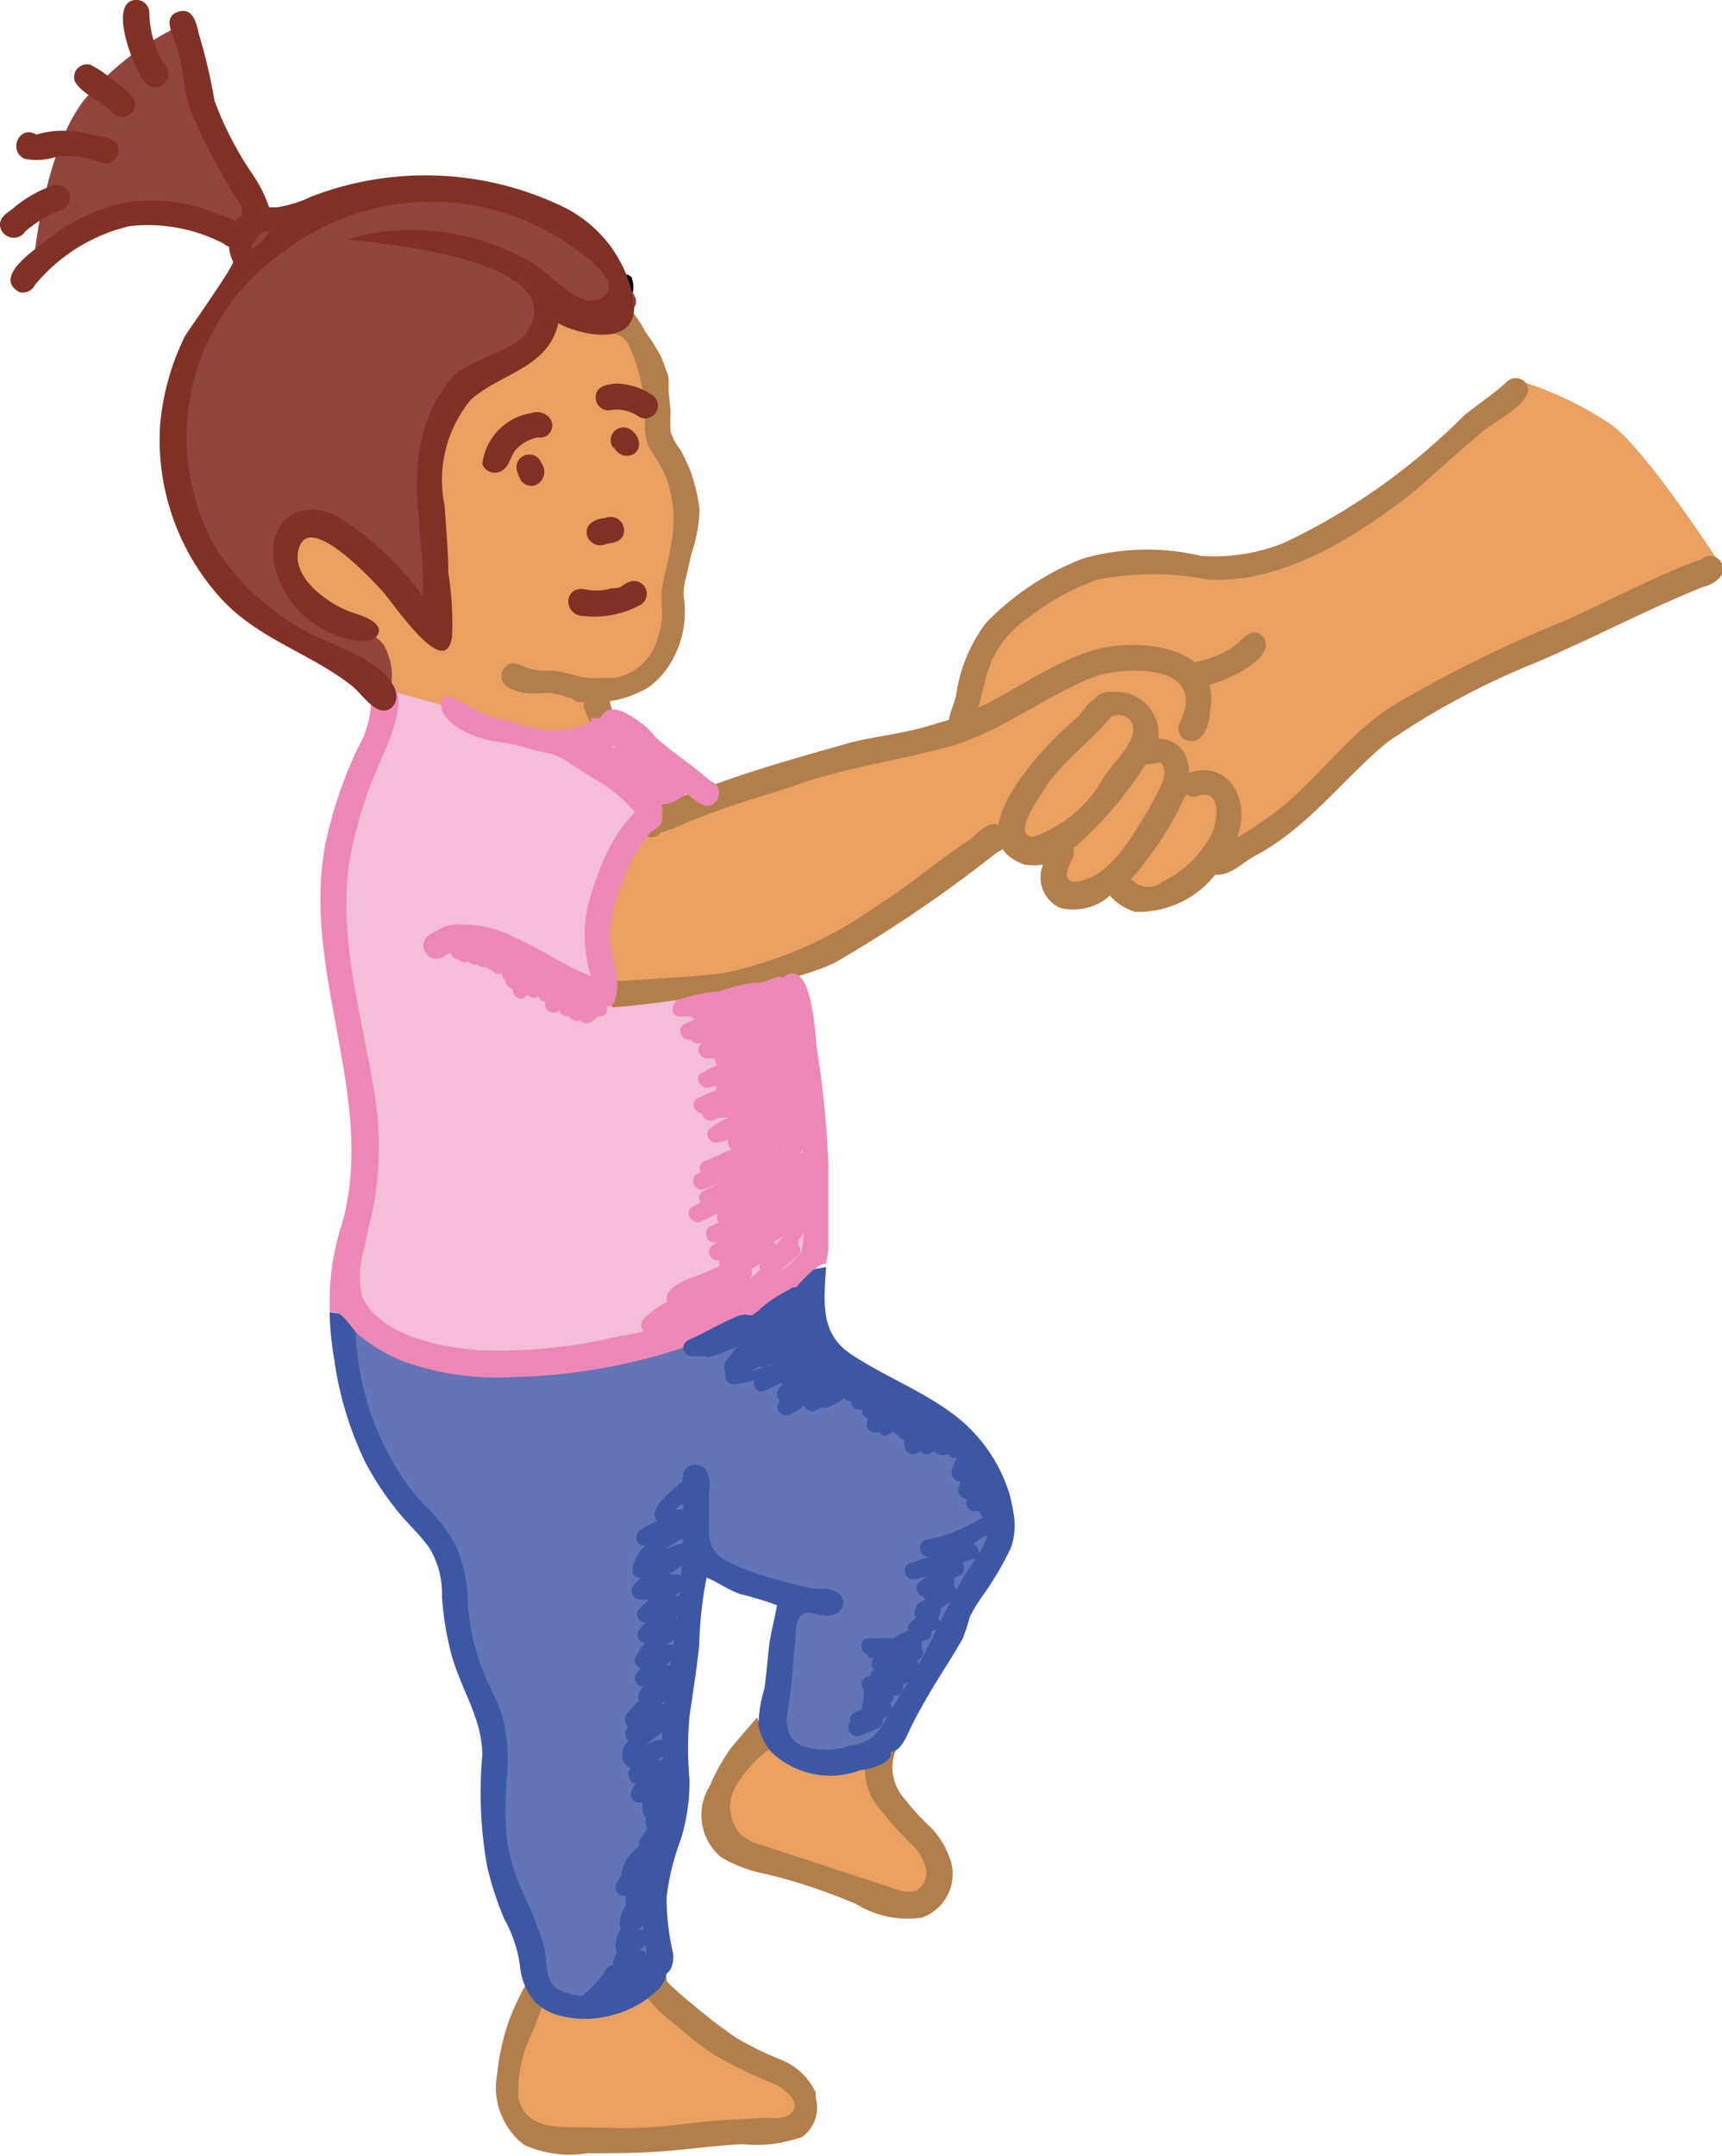 <svg xmlns="http://www.w3.org/2000/svg" viewBox="0 0 51.2 64.08"><defs><style>.cls-1{fill:#f4bdd8;}.cls-2{fill:#6474b7;}.cls-3{fill:#e9a061;}.cls-4{fill:#b27e4c;}.cls-5{fill:#3c58a4;}.cls-6{fill:#ed88b6;}.cls-7{fill:#803124;}.cls-8{fill:#92443f;}</style></defs><g id="Layer_2" data-name="Layer 2"><g id="Card"><path class="cls-1" d="M11.49,20.78a5.23,5.23,0,0,1-.42,1.73,12.17,12.17,0,0,0-1.15,3.85c0,1,.69,4.4.78,5.34s.18,3.15.18,3.15l-.68,3.51s1.21,2,3,2.16,6.4-.28,7.93-1.08a21.4,21.4,0,0,0,3.09-2.08l-.21-6-.59-2.58a5.75,5.75,0,0,1-2.58.72,17.72,17.72,0,0,1-2.66-.15,2.63,2.63,0,0,1-.43-2.2c.42-1,1.22-2.56,1.22-2.56l.27-.33,1.87-.94-3-1.87a4.09,4.09,0,0,1-2.13.65,8.16,8.16,0,0,1-2.67-1.2l-1.55-.44Z"/><path class="cls-2" d="M10.2,39.16a10.11,10.11,0,0,0,.69,3.65c.67,1.26,2,2.36,2.41,3.24s-.13,1.87.32,2.77,1.1,1.6,1.08,2.68-.45,2.39,0,3.44,1.14,2.92,1.14,2.92.22,2.29,2,1.79S19.49,58,19.49,58l.16-2.83a10.87,10.87,0,0,0,.57-2.89,21.18,21.18,0,0,1,.14-3.83c.2-1.32.41-2.36.41-2.36l1.42,1,1.25.28s-.33,2.43-.41,3.22.08,2,1.42,1.75,1.83-.19,2.24-1.18,2.75-4.6,2.75-4.6l.3-2.16A11.12,11.12,0,0,0,27,41.65a17.28,17.28,0,0,1-2.79-2.08l-.17-2a17.69,17.69,0,0,1-5.59,2.84,15.41,15.41,0,0,1-6.95-.33A4.67,4.67,0,0,1,10.2,39.16Z"/><path class="cls-3" d="M15.62,59s-.53,2.11-.55,2.5-.33,1.61.46,1.95,4.89.25,5.74.09,2.63-.08,2.68-.65.12-1-1.19-1.46a10.09,10.09,0,0,1-2.58-1.59L19.25,59a1.8,1.8,0,0,1-1.66.77A3,3,0,0,1,15.62,59Z"/><path class="cls-3" d="M22.94,51.37s-1.51,1.36-1.57,2.14,0,1.49,1,1.72a27.75,27.75,0,0,1,3.45,1c.64.27,2.23.55,2.18-.24s-1.19-1.79-1.51-2.35A5.44,5.44,0,0,1,26.05,52s-1.34.7-2.08.28A3.06,3.06,0,0,1,22.94,51.37Z"/><path class="cls-3" d="M19.22,24.3A5.61,5.61,0,0,0,18,26.66a7.66,7.66,0,0,0,.2,2.73,8.61,8.61,0,0,0,5.24-.57c2.37-1.25,5.73-3.59,5.73-3.59l.72-.43.62.42.86-.07s-.36.72,0,1.1.62.54,1,.33.73-.37.73-.37a.87.87,0,0,0,1,.57c.81-.09,2.07-1.4,2.07-1.4a9.61,9.61,0,0,0,3.36-2c1.19-1.28,1.36-1.57,2.29-2.07s4.28-2.32,5.84-2.91,3.52-1.58,3.52-1.58S49,13.43,47.92,12.63a10.21,10.21,0,0,0-2.58-1.26,53.62,53.62,0,0,1-5.27,4.31,12,12,0,0,1-3.25,1.17c-.63.06-3.48-.58-4.56,0s-2.72,1.08-2.9,2.21-.5,2.49-.5,2.49a8.92,8.92,0,0,0-2.39.56c-1.21.47-5.21,1.44-5.21,1.44Z"/><path class="cls-3" d="M13.56,21.07a10.11,10.11,0,0,0,2.94.85,2.94,2.94,0,0,0,1.6-.43l-.2-.91s2-.48,2.18-1.47.08-1.87.2-2.45a4.42,4.42,0,0,0-.18-2.85,7.81,7.81,0,0,1-.72-2.09A4.05,4.05,0,0,0,18.89,10c-.37-.44-.56-.64-.56-.64A2.77,2.77,0,0,1,17,9.33a4.17,4.17,0,0,0-.51-.3,1.91,1.91,0,0,1-.91,1.57c-.94.62-1.86.61-2.23,1.54a3.94,3.94,0,0,0-.47,3.08,23.33,23.33,0,0,1,.28,3.66l-2.33-2.79-2-.38s-.37,2.12.6,2.4a3.93,3.93,0,0,1,1.27.52s.88.78.86,1.26a1.81,1.81,0,0,0,0,.63Z"/><path class="cls-4" d="M20.8,15.14a5.1,5.1,0,0,0-.3-1.21,5.77,5.77,0,0,0-.27-.56,1.77,1.77,0,0,1-.29-.54,3.92,3.92,0,0,1,0-.59l-.06-.61c0-.1,0-.19,0-.28s0-.2-.06-.3a4.68,4.68,0,0,0-.18-.48,2.12,2.12,0,0,0-.12-.2c-.09-.19-.27-.39-.38-.6a3.25,3.25,0,0,0-.47-.65c-.12-.12-.24-.24-.37-.35a1.2,1.2,0,0,1,.15.52.39.39,0,0,0-.38.09.31.31,0,0,0-.1.25.46.46,0,0,0,.11.3s.12,0,.18,0a.63.63,0,0,1,.22.07.74.74,0,0,1,.24.31,5,5,0,0,1,.41,1.46c0,.27,0,.54.05.8a1.56,1.56,0,0,0,.11.71c.11.19.24.38.35.57a2.31,2.31,0,0,1,.25.61A3.67,3.67,0,0,1,20,15.9c-.06.51-.2,1-.31,1.52a3.4,3.4,0,0,0,0,.78,2.36,2.36,0,0,1-.13.75,1.68,1.68,0,0,1-.74,1,1.78,1.78,0,0,1-.56.2c-.1,0-.2,0-.29,0a2.33,2.33,0,0,1-.37,0c-.45,0-.86-.23-1.31-.22a1.61,1.61,0,0,1-.72-.12c-.18-.08-.37-.17-.53,0a.37.37,0,0,0,0,.57,1.16,1.16,0,0,0,.54.21,3.18,3.18,0,0,0,.69,0,1.94,1.94,0,0,1,.63.15c.1,0,.19.1.3.13a.76.76,0,0,1,.16,0,.66.66,0,0,1,0,.15,3.64,3.64,0,0,0,.25.57c.08.14.14.29.31.34a.4.4,0,0,0,.35-.09.35.35,0,0,0,.12-.39,2.2,2.2,0,0,0-.15-.26,1.57,1.57,0,0,1-.11-.35,3.11,3.11,0,0,0,1.15-.41,2.49,2.49,0,0,0,.67-.74,2.94,2.94,0,0,0,.38-1.94,1.71,1.71,0,0,1,.08-.63l.15-.67A4.46,4.46,0,0,0,20.8,15.14Z"/><path d="M23.86,39.45Z"/><polygon points="23.44 41.52 23.44 41.52 23.44 41.52 23.44 41.52"/><path d="M23.58,39.93s0,0,0,0l0,0Z"/><path d="M24,39.77l.06,0-.05,0Z"/><polygon points="15.31 62.32 15.31 62.32 15.31 62.32 15.31 62.32"/><polygon points="15.39 61.47 15.39 61.46 15.39 61.47 15.39 61.47"/><polygon points="15.39 61.46 15.39 61.46 15.39 61.46 15.39 61.46"/><path d="M15.39,61.46Z"/><polygon points="15.39 61.45 15.39 61.45 15.39 61.46 15.39 61.45"/><path d="M15.72,63.06Z"/><polygon points="15.32 62.33 15.32 62.33 15.32 62.33 15.32 62.33"/><polygon points="15.32 62.32 15.32 62.32 15.32 62.33 15.32 62.32"/><polygon points="15.32 62.32 15.32 62.32 15.32 62.32 15.32 62.32"/><polygon points="15.31 62.32 15.32 62.32 15.32 62.32 15.31 62.32"/><polygon points="15.31 62.32 15.31 62.31 15.32 62.32 15.31 62.32"/><path class="cls-4" d="M24.25,62.34a.83.83,0,0,0,0-.15,1.92,1.92,0,0,0-1.11-1,10.37,10.37,0,0,1-1.25-.62,15.13,15.13,0,0,1-1.3-1c-.19-.15-.38-.31-.56-.48a2.08,2.08,0,0,1-.21-.21c0-.09,0-.19-.09-.28-.36-.49-.88.15-.63.59a4.46,4.46,0,0,0,1,1,10.37,10.37,0,0,0,1.11.87,13,13,0,0,0,1.8.87c.27.13.87.55.5.89-.2.19-.54.12-.8.13l-1.13.06c-.76.05-1.51.17-2.27.22s-1.52,0-2.28,0-1.43-.11-1.61-.85a3.81,3.81,0,0,1,.42-2,9.44,9.44,0,0,0,.35-1c-.2-.1-.25-.45-.48-.48-.06,0-.3.52-.33.58a5.72,5.72,0,0,0-.28.68,6.49,6.49,0,0,0-.31,1.44,2.16,2.16,0,0,0,.79,2.15,3.3,3.3,0,0,0,1.89.25c.76,0,1.51,0,2.27-.06s1.55-.17,2.33-.21a4,4,0,0,0,1.79-.22A1.08,1.08,0,0,0,24.25,62.34Z"/><polygon points="23.86 39.45 23.86 39.45 23.86 39.45 23.86 39.45"/><polygon points="23.86 39.45 23.86 39.45 23.86 39.45 23.86 39.45"/><polygon points="23.86 39.44 23.86 39.45 23.86 39.45 23.86 39.44"/><polygon points="23.86 39.44 23.86 39.44 23.86 39.44 23.86 39.44"/><path d="M28.14,49.48h0Z"/><path d="M11.7,17.4h0l0,0Z"/><path d="M11.2,17.36Z"/><polygon points="11.2 17.36 11.2 17.36 11.2 17.36 11.2 17.36"/><path d="M11.19,17.35h0Z"/><path d="M11.42,17.35h0Z"/><path d="M11.49,17.27h0Z"/><path d="M14.82,5.46Z"/><path d="M13.35,21.39Z"/><path d="M14.31,21.92Z"/><path d="M13.35,21.39Z"/><path d="M13.2,21.21Z"/><polygon points="13.21 21.21 13.21 21.21 13.21 21.21 13.21 21.21"/><polygon points="13.2 21.21 13.2 21.21 13.21 21.21 13.2 21.21"/><polygon points="13.2 21.21 13.2 21.21 13.2 21.21 13.2 21.21"/><polygon points="13.18 21.15 13.18 21.15 13.18 21.15 13.18 21.15"/><polygon points="13.17 21.15 13.17 21.15 13.18 21.15 13.18 21.15 13.17 21.15"/><path d="M13.17,21.15Z"/><polygon points="13.11 20.93 13.11 20.93 13.11 20.94 13.11 20.93"/><path d="M13.11,20.93h0Z"/><polygon points="14.32 21.92 14.32 21.92 14.32 21.92 14.32 21.92"/><polygon points="14.31 21.92 14.31 21.92 14.32 21.92 14.31 21.92"/><polygon points="14.31 21.92 14.31 21.92 14.31 21.92 14.31 21.92"/><path d="M14.31,21.92Z"/><polygon points="14.31 21.92 14.31 21.92 14.31 21.92 14.31 21.92"/><path d="M13.35,21.39Z"/><polygon points="13.35 21.39 13.35 21.39 13.35 21.39 13.35 21.39"/><polygon points="13.34 21.38 13.34 21.38 13.34 21.38 13.34 21.38 13.34 21.38"/><polygon points="13.31 21.36 13.31 21.36 13.32 21.36 13.31 21.36"/><polygon points="13.31 21.36 13.31 21.36 13.31 21.36 13.31 21.36"/><polygon points="13.31 21.36 13.31 21.36 13.31 21.36 13.31 21.36"/><path class="cls-4" d="M29.85,24.66c-.32-.42-.74.06-1,.29-.94.6-1.78,1.35-2.74,1.95a12.15,12.15,0,0,1-4.48,2c-.75.14-3.13.24-3.56.28l.13.76c.32,0,4.87-.47,6.63-1.33a40.12,40.12,0,0,0,4.82-3.28A.43.43,0,0,0,29.85,24.66Z"/><path class="cls-4" d="M19.21,24.86a.42.42,0,0,1-.08-.73c.65-.27,1.3-.52,2-.77,1.37-.51,2.79-.9,4.2-1.3.83-.2,1.71-.28,2.52-.56,1.76-.44,3.13-1.78,4.86-2.23,1.42-.3,3.64,0,3.26,1.92,0,.36-.24,1-.72.8a.37.37,0,0,1-.17-.51c.81-1.68-1.35-1.69-2.42-1.41-1.56.57-2.86,1.69-4.47,2.13s-3.15.62-4.68,1.19c-1,.32-2.06.63-3.07,1.05a7.61,7.61,0,0,1-.79.31A.38.38,0,0,1,19.21,24.86Z"/><path class="cls-4" d="M36.53,19.31a3,3,0,0,1-1.23.4.39.39,0,0,0,0,.72c.54.16,2.89-.84,2.22-1.54C37.16,18.57,36.87,19.16,36.53,19.31Z"/><path class="cls-4" d="M30.63,18.32a7.06,7.06,0,0,1,2-1.09,8.63,8.63,0,0,1,3.32,0c2,.09,3.89-1,5.49-2.16.89-.64,1.72-1.49,2.58-2.19.32-.32,1.8-1,1.32-1.53a.38.38,0,0,0-.54,0c-.4.37-.81.63-1.27,1a19.05,19.05,0,0,1-5.34,3.78,5.53,5.53,0,0,1-2.49.39,7,7,0,0,0-3.5.08,8.11,8.11,0,0,0-2.88,1.91,4.62,4.62,0,0,0-.89,2.14c-.06.38-.48,1,0,1.17a.4.4,0,0,0,.51-.3c.22-.6.3-1.25.53-1.85A3.18,3.18,0,0,1,30.63,18.32Z"/><path class="cls-4" d="M50.59,16.62c-1.43.52-2.77,1.26-4.16,1.87a38.3,38.3,0,0,0-4.77,2.34C40.25,21.61,39.33,23,38.1,24a12.17,12.17,0,0,1-1.29.88l0-.08c.36-1-.26-2.23-1.46-1.83a1.12,1.12,0,0,0-.11-.54.86.86,0,0,0-.8-.47,1.25,1.25,0,0,0-1.37-1.39.58.58,0,0,0-.54.22c-.23.13-.33.39-.53.56-.93.76-3.67,3.62-1.53,4.35a1.94,1.94,0,0,0,.54,0,1,1,0,0,0,.5,1.28A1.62,1.62,0,0,0,33,26.62a1.64,1.64,0,0,0,.74.48A2.9,2.9,0,0,0,36.13,26l.07,0c.43,0,.76-.38,1.13-.57,1.54-.81,2.6-2.28,3.92-3.37a22.9,22.9,0,0,1,4.45-2.38c1.66-.71,3.28-1.57,4.95-2.24a.94.94,0,0,0,.45-.24A.38.38,0,0,0,50.59,16.62ZM31.15,23.3c.54-.74,1.29-1.28,1.89-2a.48.48,0,0,1,.57.11c.36.5-.51,1.23-.77,1.66a3.89,3.89,0,0,1-2.1,1.8C30,24.88,31,23.58,31.15,23.3Zm.76,2.91c-.38-.08-.09-.54,0-.74a.43.43,0,0,0,0-.25,11.1,11.1,0,0,0,2-2.27l.16-.24a2.18,2.18,0,0,0,.43-.05c.36.34-.18,1-.34,1.4C33.62,24.88,33,26.15,31.91,26.21Zm2.65,0a.66.66,0,0,1-.93-.09,4.93,4.93,0,0,0,.43-.52,8.92,8.92,0,0,0,1.2-2,.35.35,0,0,0,.35.06c.71-.25.61.75.41,1.15A3.29,3.29,0,0,1,34.56,26.21Z"/><path d="M9.91,37.37v0a.09.09,0,0,1,0,0h0Z"/><path d="M23.76,39Z"/><path class="cls-4" d="M28.27,55.32a2.57,2.57,0,0,0-.59-1,7.38,7.38,0,0,1-.9-1A1.39,1.39,0,0,1,26.64,52l-.84.12a1.7,1.7,0,0,0,.26,1.52,11.05,11.05,0,0,0,1.07,1.2,1.5,1.5,0,0,1,.4.7.59.59,0,0,1-.33.67,1,1,0,0,1-.57-.06l-3.95-1.3a1.59,1.59,0,0,1-.65-.32,1.22,1.22,0,0,1-.17-1.41,3.66,3.66,0,0,1,1-1.12l-.35-.95s-.7.8-.77.9a5.83,5.83,0,0,0-.64,1.14,1.63,1.63,0,0,0,.34,2.11,4.09,4.09,0,0,0,1.38.51,17.28,17.28,0,0,1,2.63.88A2.93,2.93,0,0,0,27.4,57a1.37,1.37,0,0,0,.92-1.4A1,1,0,0,0,28.27,55.32Z"/><path class="cls-5" d="M30.14,45a5.47,5.47,0,0,0-.13-.61,4.69,4.69,0,0,0-1.78-2.44c-.92-.66-2-1.08-2.94-1.71s-.78-1.62-.73-2.58l-.76.13a3.51,3.51,0,0,0,.5,2.6C25.65,41.86,28,42,29,43.92a3.46,3.46,0,0,1,.41,1.37c0,.51-.37,1-.63,1.37-.62,1-1.05,2.11-1.65,3.14-.28.47-.6.92-.85,1.41a1.22,1.22,0,0,1-1,.67,2.15,2.15,0,0,1-1.46,0c-.52-.27-.45-.8-.36-1.28s.11-1.23.19-1.84c0-.2,0-.61.19-.76s.39,0,.57,0a.62.62,0,0,0,.56-.11.36.36,0,0,0-.08-.56c-.21-.15-.54-.09-.79-.13a8.7,8.7,0,0,1-.88-.22,7.4,7.4,0,0,1-1.63-.59c-.54-.32-.51-.64-.51-1.21,0-.29,0-.57,0-.86a.91.91,0,0,0-.1-.65.41.41,0,0,0-.49-.09c-.21.12-.21.35-.2.56a25.91,25.91,0,0,1-.12,3.63c-.12,1.25-.43,2.5-.49,3.75,0,.61.1,1.21.05,1.82a6.54,6.54,0,0,1-.36,1.56,5.48,5.48,0,0,0-.32,1.59c0,.61.18,1.2.18,1.8s-.62.79-1,.93a2.1,2.1,0,0,1-1.63-.09c-.44-.25-.31-.9-.44-1.34a12.5,12.5,0,0,0-.61-1.53,5.89,5.89,0,0,1-.48-1.58,11.42,11.42,0,0,1,0-1.85A5.11,5.11,0,0,0,14.93,51c-.17-.53-.46-1-.65-1.54a7,7,0,0,1-.37-1.75A4.49,4.49,0,0,0,13.58,46a4.37,4.37,0,0,0-.94-1.24,6.56,6.56,0,0,1-1-1.38,8.43,8.43,0,0,1-1.07-4.28L9.8,39a9.62,9.62,0,0,0,.14,1.42,10.23,10.23,0,0,0,.93,3.06,9.35,9.35,0,0,0,.89,1.36c.31.4.7.74,1,1.16a2.61,2.61,0,0,1,.38,1.45,9.18,9.18,0,0,0,.26,1.64c.27,1.08.93,1.93.94,3.07a12.45,12.45,0,0,0,.15,3.34A9.5,9.5,0,0,0,15,57.05a3.91,3.91,0,0,1,.47,1.46,1.92,1.92,0,0,0,.44,1,1.68,1.68,0,0,0,.66.38,3,3,0,0,0,1.65,0,3,3,0,0,0,1.39-.8.87.87,0,0,0,.18-.31c0-.13.09-.15.15-.25A.83.83,0,0,0,20,58a7.29,7.29,0,0,1-.18-1.61,7.13,7.13,0,0,1,.42-1.71,5.75,5.75,0,0,0,.26-1.79,10.62,10.62,0,0,1,0-1.87c.1-.71.22-1.42.29-2.13a11.58,11.58,0,0,1,.22-2c.34.14.65.37,1,.49a9.82,9.82,0,0,1,1.09.33c-.06.4-.18.79-.23,1.2s-.08.85-.14,1.27a4.14,4.14,0,0,0-.18,1.09,1.7,1.7,0,0,0,.38.8,2.53,2.53,0,0,0,2.66.54c.18,0,1-.2.88-.54.31,0,.48-.45.59-.68.19-.4.41-.78.64-1.17s.63-1,.91-1.49a4.26,4.26,0,0,0,.22-.66,4.62,4.62,0,0,1,.41-.67A9.89,9.89,0,0,0,30.06,46,2.06,2.06,0,0,0,30.14,45Z"/><path class="cls-6" d="M24.63,37c0-.24,0-.49,0-.75,0-.56,0-1.11,0-1.67a28.83,28.83,0,0,0-.33-3.34c-.07-.39-.12-2.52-.84-2.29s0,2.07.09,2.51a23.05,23.05,0,0,1,.33,3.31c0,.55,0,1.1,0,1.65a2.35,2.35,0,0,1-.06.8,2.06,2.06,0,0,1-.53.49,11.22,11.22,0,0,1-4.87,2,15,15,0,0,1-4.16.42c-1.13-.07-3-.44-3.5-1.61a2.93,2.93,0,0,1,.09-1.49c.09-.53.24-1,.32-1.57a10,10,0,0,0-.08-3.23c-.37-2.18-1-4.26-.72-6.5a12.07,12.07,0,0,1,.9-3c.24-.59,1-2.1.25-2.59-.5-.31-.52.32-.48.64a2.93,2.93,0,0,1-.39,1.43,12.63,12.63,0,0,0-1,3C9,29,11.2,32.69,10.17,36.37A7.26,7.26,0,0,0,9.81,39c.39-.06.59.44.85.67a4.87,4.87,0,0,0,1.35.8,8.25,8.25,0,0,0,3.23.46,17.18,17.18,0,0,0,6.59-1.46,9.61,9.61,0,0,0,1.51-.91c.29-.21.88-1,1.21-1A1.8,1.8,0,0,0,24.63,37Z"/><path d="M15.59,21.55Z"/><path d="M17.46,21.48h0Z"/><polygon points="17.49 21.47 17.49 21.47 17.48 21.47 17.49 21.47"/><path d="M17.49,21.47h0Z"/><polygon points="17.49 21.47 17.49 21.47 17.49 21.47 17.49 21.47"/><polygon points="17.49 21.47 17.49 21.47 17.49 21.47 17.49 21.47 17.49 21.47"/><path d="M13.34,20.68Z"/><path d="M13.31,21.35Z"/><polygon points="13.2 21.21 13.21 21.21 13.21 21.21 13.2 21.21"/><polygon points="13.2 21.2 13.2 21.21 13.2 21.21 13.2 21.2"/><polygon points="13.2 21.2 13.2 21.2 13.2 21.2 13.2 21.2"/><path d="M13.17,21.15h0Z"/><polygon points="13.11 20.93 13.11 20.93 13.11 20.93 13.11 20.93 13.11 20.93 13.11 20.93"/><path d="M13.17,20.77h0Z"/><polygon points="13.29 20.67 13.29 20.67 13.29 20.67 13.29 20.67"/><polygon points="13.29 20.67 13.28 20.67 13.29 20.67 13.29 20.67"/><path d="M13.31,21.35Z"/><polygon points="13.31 21.36 13.31 21.36 13.31 21.36 13.31 21.36"/><path d="M13.65,14.21h0Z"/><path d="M16.24,10.48Z"/><path d="M16.24,10.48Z"/><path d="M16.56,9.85h0Z"/><path d="M16.56,9.85Z"/><polygon points="13.75 14.26 13.75 14.26 13.75 14.26 13.75 14.26"/><path d="M12.48,6.86h0Z"/><path d="M8.62,6.61a6.09,6.09,0,0,1,1.27-.19h0l-.11.05-.12,0-.14.07-.13,0-.1.06s0,0,0,0l-.13.07-.16.12L8.85,7a.3.3,0,0,0-.08.08l-.06.08,0,.06h0l0,.1h0v0A.39.39,0,0,1,8.62,6.61Z"/><path d="M9.48,6.59h0Z"/><polygon points="10.35 7.17 10.36 7.17 10.36 7.17 10.35 7.17 10.35 7.17"/><path d="M16.46,9.26a.38.38,0,0,1-.23-.48.36.36,0,0,1,.17-.21l0,.09,0,.1h0a.3.3,0,0,1,0,.08h0s0,0,0,0v0l0,.07h0a1,1,0,0,1,0,.17.71.71,0,0,1,0,.14v0Z"/><path d="M18.44,9.18Z"/><path d="M19.16,11.62v0h0Z"/><path d="M16,8.81a.39.39,0,0,1,.17-.52l.05,0h0a1.34,1.34,0,0,0,.07.18l.07.11h0a1.17,1.17,0,0,0,.05.11.47.47,0,0,0,0,.1h0a.3.3,0,0,1,0,.08h0s0,0,0,0v0a.25.25,0,0,1,0,.07h0a.36.36,0,0,1,0,.1h-.13A.41.41,0,0,1,16,8.81Z"/><path d="M15.73,6l0,0a2.18,2.18,0,0,0,.09.23s0,.07,0,.1V6.4A.52.52,0,0,1,15.73,6Z"/><polygon points="18.83 9.23 18.83 9.23 18.83 9.23 18.83 9.23"/><polygon points="18.83 9.23 18.83 9.23 18.83 9.23 18.83 9.23"/><polygon points="18.83 9.23 18.83 9.23 18.83 9.23 18.83 9.23"/><path d="M18.7,8.22Z"/><polygon points="18.7 8.21 18.7 8.21 18.7 8.22 18.7 8.21"/><path d="M15.36,5.58h0Z"/><path d="M18.4,9.06a.09.09,0,0,0,0-.05.08.08,0,0,1,0,0h0a2.73,2.73,0,0,0-.23-.45l0,0a.43.43,0,0,0,0-.07V8.36a.39.39,0,0,1,.61-.12.43.43,0,0,0,0,0h0a1.6,1.6,0,0,1,.05.21v0l0,.15v.05a.7.7,0,0,1-.38.44Z"/><path d="M16.19,8.67a.41.41,0,0,1,.11-.28l0,.06.07.11h0a1.17,1.17,0,0,0,.05.11l0,.1h0a.3.3,0,0,1,0,.08h0s0,0,0,0v0l0,.07h0a.36.36,0,0,1,0,.11A.36.36,0,0,1,16.19,8.67Z"/><path d="M13.3,17h0Z"/><polygon points="16.55 9.9 16.55 9.9 16.55 9.9 16.55 9.91 16.55 9.9"/><path d="M16.56,9.85h0Z"/><polygon points="16.56 9.85 16.56 9.85 16.56 9.85 16.56 9.85"/><path d="M13.39,18.55Z"/><polygon points="16.76 20 16.76 20 16.77 20 16.76 20"/><path class="cls-6" d="M21.14,23.22,21,23.11c-.17-.14-.33-.28-.51-.41s-.45-.33-.67-.51a4.09,4.09,0,0,1-.33-.28,3.33,3.33,0,0,0-.25-.28c-.33-.27-1.12-.9-1.39-.28a1.23,1.23,0,0,0-.27,0c0,.14-.14.18-.25.21a2.12,2.12,0,0,1-.31.09,2.73,2.73,0,0,1-1.36-.06c-.22-.05-.45-.15-.68-.19a2.06,2.06,0,0,1-.73-.26c-.21-.12-.43-.23-.65-.34a1.16,1.16,0,0,0-.33-.11c-.21,0-.16.36-.11.48a1.46,1.46,0,0,0,.57.53,3.21,3.21,0,0,0,1.22.37,5.47,5.47,0,0,1,.8.19c.22.06.46.1.69.17a2.31,2.31,0,0,1,.6.32l.61.39a4.06,4.06,0,0,1,1.22,1,7,7,0,0,0-.48.6,5.32,5.32,0,0,0-.37.66,9.27,9.27,0,0,0-.52,1.45,3.78,3.78,0,0,0-.05,1.64,2.08,2.08,0,0,0,.12.51c-.79-.27-1.46-.8-2.26-1.13a3.25,3.25,0,0,0-2-.36,2.66,2.66,0,0,0-.6.32.38.38,0,0,0,.14.64.36.36,0,0,0,.29,0c.52-.42,1.19-.15,1.74.07,1,.41,1.89,1.19,3,1.37l.29,0s.36-.26.07-1.41a2.56,2.56,0,0,1-.1-.87,5.57,5.57,0,0,1,.41-1.54,4.69,4.69,0,0,1,.75-1.3c.13-.15.36-.18.39-.42,0-.07,0-.15,0-.22a1,1,0,0,0,0-.17,1.66,1.66,0,0,0-.62-.79,9.54,9.54,0,0,0-1-.73c-.07-.05-.16-.09-.23-.15a1.53,1.53,0,0,0,.65-.29,3.85,3.85,0,0,1,.69.59c.22.2.45.38.69.57l.71.54c.21.16.46.37.7.11A.38.38,0,0,0,21.14,23.22Z"/><polygon points="15.92 21.63 15.92 21.63 15.92 21.63 15.92 21.63"/><polygon points="18.83 9.23 18.83 9.23 18.83 9.23 18.83 9.23"/><polygon points="18.83 9.23 18.83 9.23 18.83 9.23 18.83 9.23 18.83 9.23"/><polygon points="9.01 15.97 9.01 15.97 9 15.97 9.01 15.97"/><polygon points="17.55 8.92 17.55 8.92 17.55 8.92 17.55 8.92"/><polygon points="17.55 8.92 17.55 8.92 17.55 8.92 17.55 8.92"/><polygon points="18.7 8.22 18.7 8.22 18.7 8.22 18.7 8.22"/><polygon points="18.7 8.22 18.7 8.22 18.7 8.22 18.7 8.22"/><polygon points="18.7 8.21 18.7 8.21 18.7 8.21 18.7 8.21"/><path d="M18.51,10h0Z"/><path d="M18.33,10h0Z"/><path class="cls-7" d="M14.34,13.79a1.74,1.74,0,0,1,1.45-1.51c.43-.16.86.31.49.66A.38.38,0,0,1,16,13a1.19,1.19,0,0,0-.61.31c-.23.2-.22.6-.53.71A.39.39,0,0,1,14.34,13.79Z"/><path class="cls-7" d="M19,12.39a1.12,1.12,0,0,0-.9-.19.39.39,0,0,1-.39-.37c0-.38.37-.41.65-.43a2,2,0,0,1,1,.32A.38.38,0,0,1,19,12.39Z"/><path class="cls-7" d="M15.5,14.3a1.69,1.69,0,0,1-.13-.31.38.38,0,0,1,.72-.24C16.39,14.17,15.89,14.7,15.5,14.3Z"/><path class="cls-7" d="M18.54,13.54a.5.5,0,0,1-.3-.27l0,.05h0a.38.38,0,0,1,.46-.58C19.17,13,19.07,13.62,18.54,13.54Z"/><path class="cls-7" d="M17.46,15.93c-.1-.34.24-.52.53-.53a.4.4,0,0,1,.53.53c-.09.18-.3.21-.48.23A.41.41,0,0,1,17.46,15.93Z"/><path class="cls-7" d="M17.37,18.31c-.62,0-.64-.88,0-.8a1.59,1.59,0,0,0,.72,0c.13-.05.27,0,.39-.08a1,1,0,0,1,.22-.13A.38.38,0,0,1,19,18,2.82,2.82,0,0,1,17.37,18.31Z"/><path class="cls-8" d="M15.38,7.92A3.53,3.53,0,0,0,16.28,9a2.25,2.25,0,0,0,.67.35c1,.3,2.37,0,1.85-.66a4.65,4.65,0,0,0-3-2.42c-2.06-.59-2.53-1.25-4.35-.66A5.14,5.14,0,0,0,9.21,6.74L8.13,6.59s-.42.22-.67-.6a25.77,25.77,0,0,0-1.4-3L5.6.65A8.54,8.54,0,0,0,2.48,3C1.29,4.56,1,7.79,1,7.79A11.7,11.7,0,0,1,3.67,6.42a7,7,0,0,1,2.91.47l.88,1s-2.14,2.27-2.23,3.73-.18,4.18.89,5.12A20.61,20.61,0,0,0,10,19.49c.88.37,1.47,1.54,1.52,1.29a1.86,1.86,0,0,0-.11-1.61c-.47-.62-1.66-.68-2-1.06S8.32,16.46,9,16s2,.35,2.54,1a8.77,8.77,0,0,0,1.3,1.55c.12,0,.27-.66,0-2a27.61,27.61,0,0,1-.4-2.79l1.18-2.08a7.64,7.64,0,0,0,1.91-1.05C17,9.33,15.38,7.92,15.38,7.92Z"/><path class="cls-7" d="M1.83,6.24a.38.38,0,0,0-.27-.72,3.64,3.64,0,0,0-1.19.69c-.17.13-.39.25-.37.5a.41.41,0,0,0,.75.17A3.47,3.47,0,0,1,1.83,6.24Z"/><path class="cls-7" d="M.73,4.72a1.84,1.84,0,0,0,1-.08,3.5,3.5,0,0,1,1.35.21.38.38,0,0,0,.44-.31C3.6,4.06,3,4.07,2.69,4A2.85,2.85,0,0,0,1.08,4C.57,3.7.23,4.48.73,4.72Z"/><path class="cls-7" d="M3.39,3.39a.38.38,0,0,0,.54-.05c.31-.42-.29-.72-.56-.95s-.43-.33-.67-.46a.38.38,0,0,0-.47.5C2.5,2.86,3.05,3,3.39,3.39Z"/><path class="cls-7" d="M5,2.15a.33.33,0,0,0-.12-.25A3,3,0,0,1,4.44.35.39.39,0,0,0,4,0c-.8.1,0,2.13.33,2.47A.39.39,0,0,0,5,2.15Z"/><path class="cls-7" d="M16.75,6.15a9.43,9.43,0,0,0-7.51-.3,3.59,3.59,0,0,1-1,.31H8a3.93,3.93,0,0,0-.45-.92A10.14,10.14,0,0,1,6.38,3a16.67,16.67,0,0,0-.47-2C5.84.66,5.72.21,5.3.35s-.22.52-.14.8c.3.68.27,1.43.5,2.13A19.57,19.57,0,0,0,7.2,6.17a.32.32,0,0,0,0,.17s0,0,0,.06A1,1,0,0,0,7,6.57c-.19-.1-.41-.16-.58-.23A5,5,0,0,0,3.87,6a5.38,5.38,0,0,0-2.3,1c-.38.32-1.84,1.21-1,1.68a.39.39,0,0,0,.46-.2A5.19,5.19,0,0,1,3.86,6.72a4.92,4.92,0,0,1,2.79.52.37.37,0,0,0,.16.09,1.21,1.21,0,0,0,.12.45c.05.09-1.3,2-1.43,2.21a7.44,7.44,0,0,0-.74,2.65,7,7,0,0,0,1.75,5.08c1.1,1.25,2.63,1.65,3.91,2.63.27.2.58.68.9.76s.56-.27.43-.61c-.25-.68-1.25-1.08-1.84-1.36a7.34,7.34,0,0,1-3.52-2.89,6.71,6.71,0,0,1,2-8.74A7.25,7.25,0,0,1,17,7.32c.36.26,1.64,1.14.85,1.56-.6.32-1.44-.69-1.92-1a7.06,7.06,0,0,0-4.49-1,5.14,5.14,0,0,0-1.1.24c1,.12,6.23.56,5.47,2.5-.34.88-1.73.94-2.37,1.6a4.36,4.36,0,0,0-1,2.45c-.16,1.36.2,2.7.13,4.05a9.1,9.1,0,0,0-2.44-2.31c-1-.62-2.12-.11-2,1.19A2.86,2.86,0,0,0,10,18.88c.3.11,1,.33,1.22,0s-.38-.56-.67-.65c-.69-.2-2-1.08-1.64-2s2.09.94,2.45,1.33,1.88,2.71,2.08,1.37a9.41,9.41,0,0,0-.11-1.9c0-.66-.07-1.33-.11-2A3.74,3.74,0,0,1,14,11.88c.9-.8,2.29-.93,2.6-2.27.67.36,2.08.64,2.24-.29a1.34,1.34,0,0,0,0-.4A3.84,3.84,0,0,0,16.75,6.15ZM7.47,7.4a.17.17,0,0,0,0-.07c.09-.17.25-.44.47-.44H8A1.24,1.24,0,0,1,7.47,7.4Z"/><path class="cls-6" d="M24,35.9l.09-.16a.26.26,0,0,0-.19-.31.47.47,0,0,0,.06-.09.25.25,0,0,0-.1-.35.63.63,0,0,0,.07-.63.2.2,0,0,0-.12-.1,7.72,7.72,0,0,0,.48-1.62.24.24,0,0,0-.39-.25l-.15-.23a3.76,3.76,0,0,0,0-.75.28.28,0,0,0-.21-.23l-.09-.35a.2.2,0,0,0-.13-.15.24.24,0,0,0,0-.27.22.22,0,0,0,0-.32.23.23,0,0,0,0-.44.21.21,0,0,0,0-.17h0c.3-.13,0-.55-.25-.43a4.5,4.5,0,0,1-.48.16s-.05,0-.09,0h-.09a5.26,5.26,0,0,0-1,.25,4.81,4.81,0,0,0-1.24.26c-.2.08-.26.44,0,.49a2.17,2.17,0,0,0,.36,0,.28.28,0,0,0,.15.08h0l-.33.15c-.26.12-.08.52.19.45a.23.23,0,0,0,.25.12l.09,0c-.25.13-.06.5.2.45l.18,0a.22.22,0,0,0,.07.2l-.33.15s0,0-.06.06l-.05,0c-.27.12-.08.52.19.45a1.66,1.66,0,0,0,.21-.06.57.57,0,0,0,0,.14l-.55.24c-.23.11-.1.44.13.45a.26.26,0,0,0,.37.19l.16-.06.26,0a2,2,0,0,0-.54.32c-.21.16,0,.48.24.42l.3-.09a.26.26,0,0,0,.09.29c-.27.12-.54.25-.82.36a.22.22,0,0,0-.09.31l-.11.06c-.25.12-.07.56.19.46l.5-.2-.51.25a.22.22,0,0,0-.07.34l-.25.13c-.28.15,0,.56.26.43l.58-.27-.06,0a.24.24,0,0,0,0,.3l-.25.12c-.21.11-.13.5.12.47l.08,0a1.67,1.67,0,0,0-.16.12c-.2.17,0,.47.24.42l0,0a.24.24,0,0,0,0,.17l-.45.2c-.32.13-.95.3-1.11.65a.33.33,0,0,0,0,.22,2.51,2.51,0,0,0-.71.51c-.16.18,0,.5.24.42l.37-.14a.25.25,0,0,0,.36.19c.48-.22,1-.43,1.45-.68,0,0,0,0,0,0a4,4,0,0,0,1.72-1.3,5.45,5.45,0,0,0,.46-.38.23.23,0,0,0,0-.32.2.2,0,0,0,0-.13,1.83,1.83,0,0,0,.3-.55A.25.25,0,0,0,24,35.9Zm-.73-1.72,0,0,0,.05S23.25,34.19,23.24,34.18ZM23.1,37a.39.39,0,0,0-.1-.08,2.2,2.2,0,0,0,.32-.21c-.07.08-.14.15-.2.23S23.11,36.93,23.1,37Zm.49-3.63s0,0,0,0l.05,0ZM22.29,38a.25.25,0,0,0,.05-.27l.26-.17a.22.22,0,0,0,0,.18,2.46,2.46,0,0,1-.44.34Z"/><path class="cls-6" d="M19.33,23.51a.25.25,0,0,0,.21.27.27.27,0,0,0,.21.12.81.81,0,0,0,.53-.24h0l.05,0a.26.26,0,0,0,0-.33s-.05,0-.07-.05a.28.28,0,0,0-.1-.09.68.68,0,0,0-.21-.27.72.72,0,0,0-.38-.13.23.23,0,0,0-.14-.27.19.19,0,0,0-.06-.18.59.59,0,0,0-.49-.14.23.23,0,0,0-.16-.17l-.16,0a.22.22,0,0,0-.29.18h-.19A.26.26,0,0,0,18,22a1.77,1.77,0,0,0-.31-.15c-.32-.07-.45.41-.14.49l.05,0h0a.25.25,0,0,0,.31.31.76.76,0,0,1,.21-.06.25.25,0,0,0,.26.17.27.27,0,0,0,.17.1.26.26,0,0,0,.28.22h0a.25.25,0,0,0,.16.17h.15A.25.25,0,0,0,19.33,23.51Z"/><path class="cls-6" d="M17.79,29.66l0,0a.25.25,0,0,0-.24-.2.57.57,0,0,0-.18,0,.2.2,0,0,0,0-.1.24.24,0,0,0-.36-.14l-.06,0a.27.27,0,0,0-.2-.11h0a.22.22,0,0,0-.15-.17.7.7,0,0,0-.33,0,.23.23,0,0,0-.18-.14c0-.05-.08-.11-.14-.12h-.11a.24.24,0,0,0-.26-.16.24.24,0,0,0-.16-.2.5.5,0,0,0-.21,0,.22.22,0,0,0-.17-.14.27.27,0,0,0-.3-.08.25.25,0,0,0-.23-.07h-.07a.28.28,0,0,0-.26-.09L14,28a.22.22,0,0,0-.14-.08.19.19,0,0,0-.08-.07l0,0c.15-.28-.28-.54-.44-.25a1.44,1.44,0,0,1-.16.33.26.26,0,0,0,.22.38h0a.25.25,0,0,0,.24.21.23.23,0,0,0,.29.05.22.22,0,0,0,.26.09.26.26,0,0,0,.25.08.25.25,0,0,0,.17.08.26.26,0,0,0,.32.11.2.2,0,0,0,.1.2.26.26,0,0,0,.21.26c0,.18.18.38.36.25l.09-.07a.25.25,0,0,0,.31.05l0,0a.27.27,0,0,0,.21.16v0a.25.25,0,0,0,.41.25.26.26,0,0,0,.3.17.27.27,0,0,0,.34.13.24.24,0,0,0,.37,0l.16-.13a.2.2,0,0,0,.26-.17.27.27,0,0,1,0-.12C18.23,29.74,18,29.59,17.79,29.66Z"/><path class="cls-5" d="M29.89,45.7a.28.28,0,0,0,0-.45s0,0,0-.07a.13.13,0,0,0,0-.06.25.25,0,0,0-.25-.31v0a.25.25,0,0,0-.23-.25s0,0,0-.06a.25.25,0,0,0-.3-.3.84.84,0,0,0,0-.17.24.24,0,0,0-.18-.3l.17-.25a.26.26,0,0,0-.28-.37.32.32,0,0,1-.09,0l0-.06c.1-.21-.12-.48-.35-.34l0,0a.25.25,0,0,0-.32-.07l-.07,0a.26.26,0,0,0-.17-.12.25.25,0,0,0-.27-.25.24.24,0,0,0-.35-.28l0,0a.21.21,0,0,0-.3-.08.23.23,0,0,0-.1-.07.25.25,0,0,0-.09-.33.24.24,0,0,0-.28-.32l-.12,0a.24.24,0,0,0-.32-.17c0-.17-.14-.35-.3-.28a1,1,0,0,0-.29.15.25.25,0,0,0-.21-.24s0,0,0,0c.15-.22-.14-.45-.34-.34l0,0a.26.26,0,0,0-.34-.25s0-.09,0-.13a.29.29,0,0,0-.09-.26.25.25,0,0,0-.22-.35.88.88,0,0,0-.29,0l.19-.28c.12-.16,0-.35-.2-.37a.25.25,0,0,0-.24-.41h0a.25.25,0,0,0-.19.07h0a3.82,3.82,0,0,0-.95.65l-.15.11-.12,0a.22.22,0,0,0-.18,0l-.06,0h0c-.54.21-1,.5-1.56.75a.25.25,0,0,0,.13.47l.38,0a.21.21,0,0,0,.21,0,6.62,6.62,0,0,0,.78-.3,1.28,1.28,0,0,0-.24.29l-.14.18a.24.24,0,0,0,0,.26,1,1,0,0,0,0,.23.27.27,0,0,0,.24.18,3.1,3.1,0,0,0,.62-.13c-.06.17.07.4.28.33a3.36,3.36,0,0,0,.47-.23h.1c-.05.07-.11.13-.15.2a.27.27,0,0,0,.07.33l0,0c-.22.2.05.52.3.39a4,4,0,0,0,.42-.26h0a.25.25,0,0,0,.35.14,1.19,1.19,0,0,0,.15-.09.22.22,0,0,0,.18,0,1.33,1.33,0,0,0,.49-.28.3.3,0,0,0,.22.11.23.23,0,0,0,.23.24l.1,0a.23.23,0,0,0,.15.26l0,.06a.26.26,0,0,0,.35.34h0a.2.2,0,0,0,.31.06l.11-.07a.25.25,0,0,0,.15.1.24.24,0,0,0,.18.16.88.88,0,0,0,0,.16.26.26,0,0,0,.38.22l.1-.06a.23.23,0,0,0,.25.08l.17-.08a.27.27,0,0,0,.34.1l.08,0a.22.22,0,0,0,.09.1,1.42,1.42,0,0,0,.16,0,1.29,1.29,0,0,0-.16.4.25.25,0,0,0,.26.3l-.06.2a.26.26,0,0,0,.24.32h0s0,0,0,.05a.25.25,0,0,0,.31.31l.07,0a.27.27,0,0,0,.11.18,4.75,4.75,0,0,1-1.7.68c-.31.1-.18.58.13.49h0l-.6.2a.25.25,0,0,0,.13.48,2.12,2.12,0,0,0,.45-.12v0a1.66,1.66,0,0,0-.32.22.25.25,0,0,0,.12.41.26.26,0,0,0,.09.09l-.17.08a.23.23,0,0,0-.12.16l0,0a.23.23,0,0,0,0,.3,1,1,0,0,0-.23.23.21.21,0,0,0,0,.16,2.92,2.92,0,0,0-.47.23,6.3,6.3,0,0,0-.75,0c-.26,0-.22.42,0,.48h0a.2.2,0,0,0,.11.11l.08,0a.24.24,0,0,0,0,.33.24.24,0,0,0-.1.21l-.09,0a.24.24,0,0,0-.11.39,1.79,1.79,0,0,1-.07.6,1.45,1.45,0,0,0-.22.09.25.25,0,0,0-.11.27h0a.26.26,0,0,0,.25.42,4.47,4.47,0,0,0,.6-.25.21.21,0,0,0,.11-.26.82.82,0,0,0,.22-.16.26.26,0,0,0,0-.31h0a.21.21,0,0,0,.11-.22l.12,0a.27.27,0,0,0,.15-.34l.2-.07a.28.28,0,0,0,.15-.33h0a.24.24,0,0,0,.08-.32h0a.22.22,0,0,0,.12-.36.19.19,0,0,0,0-.18.75.75,0,0,0,.13-.06h0l.07,0a.22.22,0,0,0,.1-.25l.14-.06a.25.25,0,0,0,.06-.36.3.3,0,0,0,.08-.28v0a1.33,1.33,0,0,0,.39-.28.26.26,0,0,0,0-.38.29.29,0,0,0,0-.22l.2-.1a.25.25,0,0,0,.06-.36,1.15,1.15,0,0,1,.31-.11c.27,0,.2-.37,0-.45.12-.09.25-.17.38-.25A3.54,3.54,0,0,0,29.89,45.7Zm-7.33-5.08a.24.24,0,0,0,.2,0l.14-.07.06,0a5.1,5.1,0,0,1-.63.2Z"/><path class="cls-5" d="M20.33,45.87a2.51,2.51,0,0,0-.55.17c.25-.18.55-.32.73-.44a.25.25,0,0,0-.11-.45.22.22,0,0,0-.16-.29l-.15,0c.14-.14.32-.26.45-.39s-.13-.58-.36-.35-.61.46-.72.85a.26.26,0,0,0,.08.24,4.74,4.74,0,0,0-.5.26c-.17.11-.17.42.06.46h.1a1.21,1.21,0,0,0-.4.73c0,.15.12.23.25.24a1.25,1.25,0,0,0-.24.27.25.25,0,0,0,.21.37,1.45,1.45,0,0,0,.29,0,3.85,3.85,0,0,0-.3.27.24.24,0,0,0,.19.41c-.06.07-.13.13-.18.2a.24.24,0,0,0,.16.41,2.37,2.37,0,0,0-.28.4.24.24,0,0,0,.15.35l-.13.17a.25.25,0,0,0,.14.37h.06a1.06,1.06,0,0,0-.12.2.33.33,0,0,0,0,.24,2,2,0,0,0-.39.43.26.26,0,0,0,.08.33.62.62,0,0,0-.1.16c0,.09,0,.2.11.26a.52.52,0,0,0-.15.64.42.42,0,0,0,.2.16s0,.06-.05.09,0,.34.15.37h.06a.87.87,0,0,0-.14.27.24.24,0,0,0,.17.31h.17a.61.61,0,0,0,0,.24.28.28,0,0,0,.09.19.29.29,0,0,0,0,.1.36.36,0,0,0,.05.23,2.7,2.7,0,0,0-.25.4.32.32,0,0,0,0,.14,1.35,1.35,0,0,0-.51.71.28.28,0,0,0,0,.13.92.92,0,0,0-.18.32.25.25,0,0,0,.18.31h.12a1,1,0,0,0,0,.24s0,0,0,.06a.82.82,0,0,0-.16.7s0,0,0,0a.83.83,0,0,0-.11.7l0,0a.73.73,0,0,0-.12.36.24.24,0,0,0-.19.11,3,3,0,0,1-.76.83c-.25.22.11.55.35.35a3.46,3.46,0,0,1,.47-.31.17.17,0,0,0,.14,0,3.77,3.77,0,0,0,.61-.29.23.23,0,0,0,.1-.22h0a1.82,1.82,0,0,0,.27-.15.25.25,0,0,0,0-.38.25.25,0,0,0-.2-.39l.23-.19c.21-.17,0-.5-.27-.4a2.13,2.13,0,0,1,.31-.26c.22-.17.06-.52-.17-.47l.28-.25a.24.24,0,0,0-.11-.41l.09-.07a.25.25,0,0,0,0-.4.26.26,0,0,0-.06-.44l.34-.25h0l.05,0a.24.24,0,0,0-.05-.38q.14-.16.3-.33a.22.22,0,0,0-.05-.36h0a.25.25,0,0,0-.09-.46l.18-.15a.26.26,0,0,0-.13-.42l0,0h0l.05,0c.24-.19-.06-.52-.3-.4l-.07,0,.19-.13c.22-.15.09-.57-.19-.46l-.06,0h0v0l-.28.14.5-.4a.22.22,0,0,0-.05-.37l.13,0c.23-.11.1-.46-.12-.46l.31-.18a.23.23,0,0,0-.13-.44l.11-.09a.24.24,0,0,0-.15-.44l.26-.2h0l.05,0c.22-.19-.06-.5-.3-.39l.43-.31c.21-.15.1-.55-.19-.45h0l.35-.25a.25.25,0,0,0-.2-.45l-.13,0,.25-.22a.26.26,0,0,0-.25-.42l-.2,0a2.73,2.73,0,0,0,.6-.46A.25.25,0,0,0,20.33,45.87Z"/></g></g></svg>